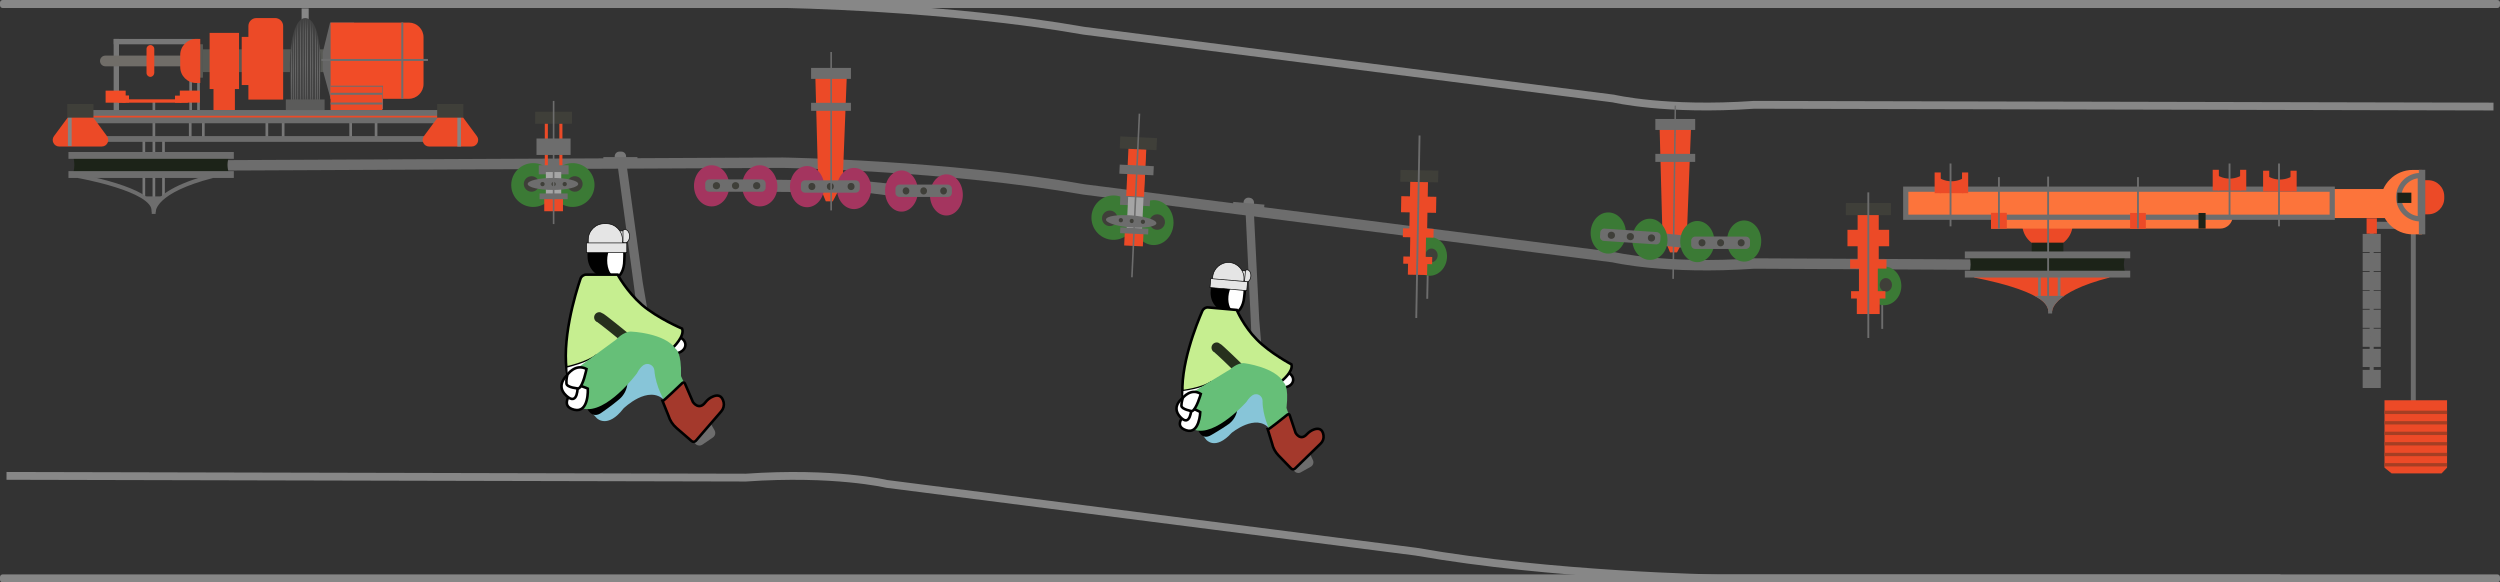 <?xml version="1.0" encoding="utf-8"?>
<svg version="1.1" id="图层_1" xmlns="http://www.w3.org/2000/svg" xmlns:xlink="http://www.w3.org/1999/xlink" x="0px" y="0px"
	 width="960px" height="223.647px" viewBox="0 188.62 960 223.647" enable-background="new 0 188.62 960 223.647"
	 xml:space="preserve">
<rect x="0" y="188.62" width="960" height="223.647" fill="#333333" stroke="none"/>
<g>
	<g>
		<path fill="#878787" d="M958.974,191.7H1.027C0.462,191.7,0,191.239,0,190.674v-1.027c0-0.564,0.462-1.026,1.027-1.026h957.947
			c0.564,0,1.026,0.462,1.026,1.026v1.027C960,191.239,959.538,191.7,958.974,191.7z"/>
		<path fill="none" stroke="#6D6D6D" stroke-width="4" stroke-miterlimit="10" d="M84.295,252.124l216.282-1.027
			c0,0,63.298,1.027,115.662,10.268l203.294,26.028c0,0,20.175,4.774,54.058,2.412l129.368,0.668"/>
		<path fill="none" stroke="#878787" stroke-width="3" stroke-miterlimit="10" d="M84.295,190.16h216.282
			c0,0,63.298,1.026,115.662,10.268l203.294,26.027c0,0,20.175,4.774,54.058,2.413l283.908,0.667"/>
	</g>
	<g>
		<path fill="#878787" d="M1.026,409.188h957.946c0.565,0,1.027,0.463,1.027,1.027v1.027c0,0.564-0.462,1.025-1.027,1.025H1.026
			c-0.564,0-1.026-0.461-1.026-1.025v-1.027C0,409.651,0.462,409.188,1.026,409.188z"/>
		<path fill="none" stroke="#878787" stroke-width="3" stroke-miterlimit="10" d="M875.704,410.729H659.422
			c0,0-63.298-1.027-115.662-10.268l-203.294-26.027c0,0-20.175-4.775-54.058-2.414L2.5,371.354"/>
	</g>
	<g>
		<rect x="43.636" y="203.56" fill="#777777" width="2.054" height="30.75"/>
		<rect x="43.673" y="203.578" fill="#777777" width="32.496" height="2.054"/>
		<path fill="#706D68" d="M75.517,214.083H40.454c-1.129,0-2.054-0.924-2.054-2.054l0,0c0-1.129,0.924-2.053,2.054-2.053h35.063
			c1.129,0,2.054,0.924,2.054,2.053l0,0C77.57,213.159,76.646,214.083,75.517,214.083z"/>
		<rect x="115.816" y="191.855" fill="#878787" width="2.721" height="8.111"/>
		<rect x="74.336" y="205.613" fill="#585954" width="3.594" height="12.835"/>
		<rect x="77.93" y="207.564" fill="#585954" width="46.716" height="8.728"/>
		<path fill="#424242" d="M123.106,213.467c0,7.854-0.513,17.403-0.513,17.403h-10.781c0,0-0.514-7.393-0.514-17.403
			c0-10.216,2.362-17.916,5.904-17.916C120.745,195.551,123.106,202.225,123.106,213.467z"/>
		<g>
			<ellipse fill="#878787" cx="112.582" cy="216.137" rx="0.103" ry="14.066"/>
			<ellipse fill="#878787" cx="111.915" cy="217.728" rx="0.103" ry="12.475"/>
			<ellipse fill="#878787" cx="122.593" cy="217.728" rx="0.103" ry="12.475"/>
			<ellipse fill="#878787" cx="113.403" cy="214.905" rx="0.103" ry="15.35"/>
			<ellipse fill="#878787" cx="114.378" cy="213.929" rx="0.103" ry="16.274"/>
			<ellipse fill="#878787" cx="115.354" cy="213.313" rx="0.103" ry="16.941"/>
			<ellipse fill="#878787" cx="116.381" cy="212.954" rx="0.103" ry="17.25"/>
			<ellipse fill="#878787" cx="121.925" cy="216.137" rx="0.103" ry="14.066"/>
			<ellipse fill="#878787" cx="121.104" cy="214.905" rx="0.103" ry="15.35"/>
			<ellipse fill="#878787" cx="120.128" cy="213.929" rx="0.103" ry="16.274"/>
			<ellipse fill="#878787" cx="119.153" cy="213.313" rx="0.103" ry="16.941"/>
			<ellipse fill="#878787" cx="118.126" cy="212.954" rx="0.103" ry="17.25"/>
			<ellipse fill="#878787" cx="117.253" cy="212.903" rx="0.103" ry="17.301"/>
		</g>
		<rect x="109.758" y="226.815" fill="#5B5B5A" width="14.888" height="4.107"/>
		<rect x="72.539" y="232.976" fill="#777777" width="1.027" height="8.214"/>
		<rect x="77.57" y="232.976" fill="#777777" width="1.026" height="8.214"/>
		<rect x="101.955" y="232.976" fill="#777777" width="1.027" height="8.214"/>
		<rect x="108.218" y="232.976" fill="#777777" width="1.027" height="8.214"/>
		<rect x="134.144" y="232.976" fill="#777777" width="1.026" height="8.214"/>
		<rect x="143.897" y="232.976" fill="#777777" width="1.027" height="8.214"/>
		<rect x="54.725" y="241.395" fill="#777777" width="1.027" height="22.896"/>
		<rect x="62.271" y="241.395" fill="#777777" width="1.027" height="22.896"/>
		<rect x="58.575" y="227.483" fill="#777777" width="1.027" height="42.712"/>
		<rect com-has-ani="true" com-name="com_stroke" x="80.496" y="201.249" fill="#EC4A27" width="11.294" height="21.562"/>
		<rect com-has-ani="true" com-name="com_stroke" x="81.985" y="221.681" fill="#EC4A27" width="8.214" height="9.241"/>
		<path com-has-ani="true" com-name="com_stroke" fill="#EC4A27" d="M108.731,226.866H95.384v-28.235c0-1.694,1.386-3.08,3.081-3.08h7.187c1.694,0,3.08,1.386,3.08,3.08
			V226.866z"/>
		<rect com-has-ani="true" com-name="com_stroke" x="92.817" y="202.789" fill="#EC4A27" width="7.7" height="18.481"/>
		<rect x="72.693" y="217.42" fill="#777777" width="1.027" height="13.502"/>
		<rect x="75.722" y="217.42" fill="#777777" width="1.026" height="13.502"/>
		<path com-has-ani="true" com-name="com_stroke" fill="#EC4A27" d="M76.903,220.5h-1.54c-3.388,0-6.161-2.771-6.161-6.16v-4.62c0-3.389,2.772-6.16,6.161-6.16h1.54V220.5z"/>
		<path com-has-ani="true" com-name="com_stroke" fill="#EC4A27" d="M57.754,218.139L57.754,218.139c-0.821,0-1.489-0.667-1.489-1.488v-9.241c0-0.821,0.667-1.488,1.489-1.488
			l0,0c0.821,0,1.489,0.667,1.489,1.488v9.241C59.191,217.472,58.524,218.139,57.754,218.139z"/>
		<polygon fill="#666666" points="123.927,208.796 126.751,197.296 135.992,197.296 135.992,226.558 126.956,226.558 
			123.927,215.521 		"/>
		<path com-has-ani="true" com-name="com_stroke"  fill="#F14C27" d="M156.988,226.558h-30.032v-29.262h30.032c3.131,0,5.647,2.516,5.647,5.647v17.968
			C162.635,223.991,160.068,226.558,156.988,226.558z"/>
		<rect x="30.545" y="240.881" fill="#6D6D6D" width="146.464" height="2.208"/>
		<rect com-has-ani="true" com-name="com_stroke"  x="40.556" y="223.427" fill="#F14C27" width="7.701" height="4.62"/>
		<rect com-has-ani="true" com-name="com_stroke"  x="47.076" y="225.275" fill="#F14C27" width="2.464" height="2.721"/>
		<rect com-has-ani="true" com-name="com_stroke"  x="69.051" y="223.409" fill="#F14C27" width="7.701" height="4.62"/>
		<rect com-has-ani="true" com-name="com_stroke"  x="67.194" y="225.343" fill="#F14C27" width="2.464" height="2.721"/>
		<rect com-has-ani="true" com-name="com_stroke"  x="45.331" y="226.764" fill="#F14C27" width="26.798" height="1.283"/>
		<rect x="127.059" y="221.528" fill="#6D6D6D" width="20.021" height="8.983"/>
		<rect com-has-ani="true" com-name="com_stroke" x="126.956" y="221.938" fill="#EC4A27" width="19.868" height="8.984"/>
		<rect x="27.311" y="230.87" fill="#6D6D6D" width="147.696" height="5.083"/>
		<rect com-has-ani="true" com-name="com_stroke" x="30.545" y="233.078" fill="#EC4A27" width="146.464" height="0.667"/>
		<path com-has-ani="true" com-name="com_stroke" fill="#EC4A27" d="M28.903,229.844l-8.163,11.037c-1.232,1.643-0.051,4.005,2.002,4.005h16.325
			c2.054,0,3.234-2.362,2.002-4.005l-8.111-11.037C31.932,228.457,29.878,228.457,28.903,229.844z"/>
		<polygon fill="#848484" points="27.517,244.68 26.079,244.68 26.079,233.591 27.517,231.692 		"/>
		<rect x="25.822" y="228.561" fill="#3F3F39" width="10.063" height="5.236"/>
		<path com-has-ani="true" com-name="com_stroke" fill="#EC4A27" d="M170.952,229.844l-8.162,11.037c-1.232,1.643-0.052,4.005,2.002,4.005h16.325
			c2.053,0,3.234-2.362,2.002-4.005l-8.163-11.037C173.981,228.457,171.979,228.457,170.952,229.844z"/>
		<polygon fill="#848484" points="177.01,244.886 175.624,244.886 175.624,230.665 177.01,232.565 		"/>
		<rect x="167.872" y="228.561" fill="#3F3F39" width="10.062" height="5.236"/>
		<rect x="123.414" y="211.26" fill="#6D6D6D" width="40.916" height="0.77"/>
		<rect x="126.956" y="224.248" fill="#6D6D6D" width="19.868" height="0.77"/>
		<rect x="126.956" y="227.995" fill="#6D6D6D" width="19.868" height="0.771"/>
		<rect x="154.095" y="197.267" fill="#6D6D6D" width="0.771" height="29.263"/>
		<g>
			<path fill="#6D6D6D" d="M74.541,252.278l4.21,3.902c-13.296,3.799-18.02,8.162-19.662,10.985
				c-1.643-2.978-6.417-5.646-14.426-8.162c-4.364-1.386-8.727-2.361-11.551-2.978l1.643-1.386L74.541,252.278 M75.106,250.687
				l-40.916,2.464l-4.415,3.799c0,0,29.108,5.134,28.492,12.938h1.54c0,0-0.359-7.188,22.075-12.938L75.106,250.687L75.106,250.687z
				"/>
		</g>
		<path fill="#1C2318" d="M87.94,255.153H28.082l0,0c0.616-2.053,0.616-4.261,0.051-6.365l-0.051-0.154h59.91l0,0
			C87.17,250.738,87.17,253.048,87.94,255.153L87.94,255.153z"/>
		<rect x="26.285" y="246.99" fill="#6D6D6D" width="63.503" height="2.618"/>
		<rect x="26.285" y="254.331" fill="#6D6D6D" width="63.503" height="2.618"/>
		<polygon fill="#6D6D6D" points="59.089,269.373 62.169,264.034 56.009,264.034 		"/>
		<g>
			<polygon fill="#6D6D6D" points="59.756,266.293 58.268,266.293 58.268,270.759 59.756,270.759 			"/>
		</g>
	</g>
	<g>
		<polygon fill="#6D6D6D" points="345.395,264.24 332.509,262.597 292.004,262.238 292.004,257.566 331.123,258.079
			346.165,259.619 		"/>
		<polygon com-has-ani="true" com-name="com_stroke" fill="#EC4A27" points="323.577,258.746 319.777,265.934 317.108,265.934 314.182,258.746 313.052,216.496
			325.219,216.496 		"/>
		<rect x="311.461" y="214.699" fill="#6D6D6D" width="15.298" height="4.21"/>
		<rect x="311.461" y="228.099" fill="#6D6D6D" width="15.298" height="3.08"/>
		<ellipse fill="#A4355F" cx="273.266" cy="259.978" rx="6.777" ry="7.906"/>
		<path fill="#A4355F" d="M298.524,260.286c0,4.364-3.029,7.598-6.776,7.598s-6.776-3.542-6.776-7.905
			c0-4.364,3.029-7.906,6.776-7.906S298.524,255.923,298.524,260.286z"/>
		<path fill="#6D6D6D" d="M292.466,262.238h-20.124c-0.873,0-1.54-0.668-1.54-1.54v-1.643c0-0.822,0.667-1.54,1.54-1.54h20.124
			c0.873,0,1.54,0.718,1.54,1.54v1.643C294.006,261.519,293.339,262.238,292.466,262.238z"/>
		<circle fill="#3F3F39" cx="275.114" cy="259.927" r="1.386"/>
		<circle fill="#3F3F39" cx="290.567" cy="259.927" r="1.386"/>
		<circle fill="#3F3F39" cx="282.456" cy="259.927" r="1.386"/>
		<ellipse fill="#A4355F" cx="309.921" cy="260.287" rx="6.571" ry="7.906"/>
		<ellipse fill="#A4355F" cx="327.94" cy="261.006" rx="6.571" ry="7.906"/>
		<path fill="#6D6D6D" d="M328.607,262.597H309.1c-0.873,0-1.54-0.668-1.54-1.54v-1.643c0-0.822,0.667-1.54,1.54-1.54h19.508
			c0.873,0,1.54,0.718,1.54,1.54v1.643C330.147,261.878,329.48,262.597,328.607,262.597z"/>
		<ellipse fill="#3F3F39" cx="311.769" cy="260.235" rx="1.334" ry="1.386"/>
		<ellipse fill="#3F3F39" cx="326.811" cy="260.235" rx="1.335" ry="1.386"/>
		<ellipse fill="#3F3F39" cx="318.854" cy="260.235" rx="1.335" ry="1.386"/>
		<ellipse fill="#A4355F" cx="346.165" cy="261.981" rx="6.314" ry="7.906"/>
		<ellipse fill="#A4355F" cx="363.414" cy="263.469" rx="6.314" ry="7.906"/>
		<path fill="#6D6D6D" d="M363.979,264.24h-18.584c-0.821,0-1.54-0.667-1.54-1.54v-1.643c0-0.821,0.719-1.54,1.54-1.54h18.584
			c0.821,0,1.54,0.719,1.54,1.54v1.643C365.519,263.521,364.852,264.24,363.979,264.24z"/>
		<ellipse fill="#3F3F39" cx="347.91" cy="261.929" rx="1.283" ry="1.386"/>
		<ellipse fill="#3F3F39" cx="362.336" cy="261.929" rx="1.283" ry="1.386"/>
		<ellipse fill="#3F3F39" cx="354.687" cy="261.929" rx="1.284" ry="1.386"/>
		<rect x="318.854" y="208.59" fill="#6D6D6D" width="0.616" height="60.835"/>
	</g>
	<g>
		<polygon com-has-ani="true" com-name="com_stroke" fill="#EC4A27" points="647.769,278.358 643.97,285.544 641.301,285.544 638.374,278.358 637.245,236.107
			649.412,236.107 		"/>
		<polygon fill="#6D6D6D" points="669.434,283.747 650.746,284.209 633.856,282.516 634.318,277.792 651.105,279.487
			669.896,279.641 		"/>
		<rect x="635.653" y="234.31" fill="#6D6D6D" width="15.299" height="4.21"/>
		<rect x="635.653" y="247.709" fill="#6D6D6D" width="15.299" height="3.08"/>
		<ellipse fill="#3B7A35" cx="617.583" cy="278.1" rx="6.776" ry="7.906"/>
		<path fill="#3B7A35" d="M640.325,280.822c0,4.363-3.029,7.598-6.776,7.598c-3.748,0-6.776-3.542-6.776-7.906
			c0-4.363,3.028-7.905,6.776-7.905C637.296,272.608,640.325,276.457,640.325,280.822z"/>
		<path fill="#6D6D6D" d="M635.91,282.464l-20.073-1.335c-0.821-0.051-1.488-0.77-1.437-1.643l0.103-1.643
			c0.051-0.821,0.77-1.489,1.643-1.438l20.072,1.335c0.821,0.051,1.489,0.77,1.438,1.643l-0.103,1.643
			C637.502,281.848,636.783,282.516,635.91,282.464z"/>
		<circle fill="#3F3F39" cx="618.764" cy="278.973" r="1.386"/>
		<circle fill="#3F3F39" cx="634.165" cy="280" r="1.386"/>
		<circle fill="#3F3F39" cx="626.054" cy="279.487" r="1.386"/>
		<ellipse fill="#3B7A35" cx="651.773" cy="281.386" rx="6.571" ry="7.906"/>
		<ellipse fill="#3B7A35" cx="669.741" cy="281.18" rx="6.571" ry="7.906"/>
		<path fill="#6D6D6D" d="M670.46,284.209h-19.508c-0.873,0-1.54-0.667-1.54-1.54v-1.643c0-0.821,0.667-1.54,1.54-1.54h19.508
			c0.873,0,1.54,0.719,1.54,1.54v1.643C672,283.49,671.281,284.209,670.46,284.209z"/>
		<ellipse fill="#3F3F39" cx="653.57" cy="281.848" rx="1.335" ry="1.386"/>
		<ellipse fill="#3F3F39" cx="668.611" cy="281.848" rx="1.335" ry="1.386"/>
		<ellipse fill="#3F3F39" cx="660.706" cy="281.848" rx="1.335" ry="1.386"/>
		<polygon fill="#6D6D6D" points="642.789,295.709 642.173,295.709 643.046,229.176 643.61,229.176 		"/>
	</g>
	<g>
		<circle fill="#3B7A35" cx="219.876" cy="259.671" r="8.419"/>
		<circle fill="#3B7A35" cx="204.731" cy="259.671" r="8.419"/>
		<circle fill="#3F3F39" cx="204.116" cy="259.26" r="2.978"/>
		<circle fill="#3F3F39" cx="220.749" cy="259.26" r="2.978"/>
		<rect com-has-ani="true" com-name="com_stroke" x="209.198" y="234.875" fill="#EC4A27" width="1.181" height="20.534"/>
		<rect com-has-ani="true" com-name="com_stroke" x="214.793" y="234.875" fill="#EC4A27" width="1.181" height="20.534"/>
		<rect x="205.501" y="231.538" fill="#3F3F39" width="14.118" height="4.62"/>
		<rect x="206.015" y="241.805" fill="#6D6D6D" width="13.091" height="6.314"/>
		<rect x="206.888" y="252.073" fill="#6D6D6D" width="11.448" height="3.491"/>
		<rect x="209.608" y="254.691" fill="#A5A5A5" width="5.904" height="8.728"/>
		<rect com-has-ani="true" com-name="com_stroke" x="208.993" y="263.573" fill="#EC4A27" width="7.187" height="6.16"/>
		<rect x="207.196" y="262.905" fill="#6D6D6D" width="10.781" height="2.208"/>
		<ellipse fill="#6D6D6D" cx="212.33" cy="259.26" rx="9.703" ry="2.31"/>
		<circle fill="#3F3F39" cx="208.325" cy="259.311" r="0.822"/>
		<circle fill="#3F3F39" cx="212.586" cy="259.311" r="0.822"/>
		<circle fill="#3F3F39" cx="216.847" cy="259.311" r="0.822"/>
		<rect x="212.278" y="227.38" fill="#6D6D6D" width="0.616" height="47.281"/>
	</g>
	<g>
		<rect x="722.413" y="304.026" fill="#6D6D6D" width="0.719" height="10.883"/>
		<ellipse fill="#3B7A35" cx="723.439" cy="298.379" rx="6.674" ry="7.444"/>
		<ellipse fill="#3F3F39" cx="724.158" cy="298.019" rx="2.361" ry="2.618"/>
		<rect com-has-ani="true" com-name="com_stroke" x="713.326" y="269.938" fill="#EC4A27" width="8.111" height="20.535"/>
		<rect x="708.809" y="266.601" fill="#3F3F39" width="17.301" height="4.62"/>
		<rect com-has-ani="true" com-name="com_stroke" x="709.425" y="276.868" fill="#EC4A27" width="16.017" height="6.314"/>
		<rect com-has-ani="true" com-name="com_stroke" x="710.451" y="288.265" fill="#EC4A27" width="13.964" height="3.491"/>
		<rect com-has-ani="true" com-name="com_stroke" x="713.84" y="289.805" fill="#EC4A27" width="7.238" height="11.294"/>
		<rect com-has-ani="true" com-name="com_stroke" x="713.019" y="301.253" fill="#EC4A27" width="8.778" height="7.957"/>
		<rect com-has-ani="true" com-name="com_stroke" x="710.811" y="300.432" fill="#EC4A27" width="13.193" height="2.823"/>
		<rect x="717.074" y="262.494" fill="#6D6D6D" width="0.719" height="55.905"/>
	</g>
	<g>

			<rect x="547.902" y="292.523" transform="matrix(-1 -0.019 0.019 -1 1090.757 606.301)" fill="#6D6D6D" width="0.719" height="10.883"/>

			<ellipse transform="matrix(-1 -0.018 0.018 -1 1093.024 583.832)" fill="#3B7A35" cx="549.204" cy="286.877" rx="6.673" ry="7.444"/>

			<ellipse transform="matrix(-1 -0.018 0.018 -1 1094.436 583.089)" fill="#3F3F39" cx="549.9" cy="286.51" rx="2.362" ry="2.618"/>

			<rect com-has-ani="true" com-name="com_stroke" x="541.536" y="257.102" transform="matrix(-1 -0.018 0.018 -1 1084.918 544.311)" fill="#EC4A27" width="6.828" height="20.175"/>

			<rect x="537.944" y="253.816" transform="matrix(-1 -0.018 0.018 -1 1085.606 522.148)" fill="#3F3F39" width="14.528" height="4.517"/>

			<rect com-has-ani="true" com-name="com_stroke" x="538.252" y="263.878" transform="matrix(-1 -0.018 0.018 -1 1084.937 543.921)" fill="#EC4A27" width="13.45" height="6.16"/>

			<rect com-has-ani="true" com-name="com_stroke" x="538.919" y="276.249" transform="matrix(-1 -0.018 0.018 -1 1084.399 565.842)" fill="#EC4A27" width="11.756" height="3.388"/>

			<rect com-has-ani="true" com-name="com_stroke" x="541.691" y="276.558" transform="matrix(-1 -0.018 0.018 -1 1084.163 574.168)" fill="#EC4A27" width="6.058" height="11.089"/>

			<rect com-has-ani="true" com-name="com_stroke" x="540.87" y="287.852" transform="matrix(-1 -0.018 0.018 -1 1083.696 591.815)" fill="#EC4A27" width="7.392" height="6.16"/>

			<rect com-has-ani="true" com-name="com_stroke" x="539.072" y="287.031" transform="matrix(-1 -0.018 0.018 -1 1083.832 586.809)" fill="#EC4A27" width="11.089" height="2.772"/>

			<rect x="544.103" y="240.88" transform="matrix(-1 -0.018 0.018 -1 1083.968 561.405)" fill="#6D6D6D" width="0.719" height="70.073"/>
	</g>
	<g>
		<ellipse fill="#3B7A35" cx="443.037" cy="274.096" rx="7.599" ry="8.625"/>
		<ellipse fill="#3B7A35" cx="427.585" cy="272.197" rx="8.471" ry="8.522"/>
		<circle fill="#3F3F39" cx="426.147" cy="272.453" r="2.978"/>
		<circle fill="#3F3F39" cx="444.372" cy="273.891" r="2.978"/>

			<rect com-has-ani="true" com-name="com_stroke" x="433.039" y="243.448" transform="matrix(-0.999 -0.047 0.047 -0.999 860.169 530.504)" fill="#EC4A27" width="6.674" height="23.205"/>

			<rect com-has-ani="true" com-name="com_stroke" x="438.687" y="241.909" transform="matrix(-0.999 -0.048 0.048 -0.999 865.891 527.798)" fill="#EC4A27" width="1.181" height="23.205"/>

			<rect x="430.009" y="241.601" transform="matrix(-0.999 -0.048 0.048 -0.999 862.069 508.288)" fill="#3F3F39" width="14.117" height="4.62"/>

			<rect x="430.061" y="251.972" transform="matrix(-0.999 -0.047 0.047 -0.999 860.686 527.862)" fill="#6D6D6D" width="13.092" height="3.491"/>

			<rect x="430.318" y="263.882" transform="matrix(-0.999 -0.047 0.047 -0.999 858.995 551.637)" fill="#6D6D6D" width="11.448" height="3.491"/>

			<rect x="432.834" y="264.652" transform="matrix(-0.999 -0.048 0.048 -0.999 858.225 562.007)" fill="#A5A5A5" width="5.904" height="12.322"/>

			<rect com-has-ani="true" com-name="com_stroke" x="431.755" y="277.128" transform="matrix(-0.999 -0.048 0.048 -0.999 856.878 580.803)" fill="#EC4A27" width="7.187" height="6.16"/>

			<rect x="430.062" y="276.459" transform="matrix(-0.999 -0.048 0.048 -0.999 857.239 575.482)" fill="#6D6D6D" width="10.781" height="2.208"/>

			<ellipse transform="matrix(-0.997 -0.075 0.075 -0.997 846.977 578.812)" fill="#6D6D6D" cx="434.413" cy="273.421" rx="9.703" ry="2.31"/>
		<circle fill="#3F3F39" cx="430.408" cy="273.172" r="0.821"/>
		<circle fill="#3F3F39" cx="434.618" cy="273.48" r="0.822"/>
		<circle fill="#3F3F39" cx="438.879" cy="273.788" r="0.821"/>

			<rect x="435.812" y="232.257" transform="matrix(-0.999 -0.046 0.046 -0.999 859.653 547.18)" fill="#6D6D6D" width="0.616" height="62.89"/>
	</g>
	<g>
		<path com-has-ani="true" com-name="com_stroke" fill="#EC4A27" d="M786.738,283.747h-1.027c-5.03,0-9.189-4.106-9.189-9.189v-4.671h19.406v4.671
			C795.928,279.589,791.769,283.747,786.738,283.747z"/>
		<rect x="780.167" y="281.797" fill="#1C2318" width="12.167" height="7.136"/>
		<path com-has-ani="true" com-name="com_stroke"  fill="#FC743B" d="M852.552,276.406h-87.991v-10.268h92.817v5.441C857.378,274.25,855.222,276.406,852.552,276.406z"/>
		<rect com-has-ani="true" com-name="com_stroke"  x="731.808" y="261.21" fill="#FC743B" width="190.46" height="11.141"/>

			<rect x="731.808" y="261.262" fill="none" stroke="#6D6D6D" stroke-width="2" stroke-miterlimit="10" width="163.765" height="10.781"/>
		<rect com-has-ani="true" com-name="com_stroke" x="742.896" y="254.845" fill="#EC4A27" width="2.361" height="7.957"/>
		<rect com-has-ani="true" com-name="com_stroke" x="753.42" y="254.845" fill="#EC4A27" width="2.362" height="7.957"/>
		<path com-has-ani="true" com-name="com_stroke" fill="#EC4A27" d="M753.882,262.802h-8.983v-5.698l0.821,0.359c2.311,1.026,4.979,1.026,7.341,0l0.821-0.359V262.802z"/>
		<rect com-has-ani="true" com-name="com_stroke" x="849.677" y="253.819" fill="#EC4A27" width="2.361" height="7.957"/>
		<rect com-has-ani="true" com-name="com_stroke" x="860.201" y="253.819" fill="#EC4A27" width="2.361" height="7.957"/>
		<path com-has-ani="true" com-name="com_stroke" fill="#EC4A27" d="M860.663,261.776h-8.984v-5.698l0.822,0.359c2.31,1.026,4.979,1.026,7.341,0l0.821-0.359V261.776z"/>
		<rect com-has-ani="true" com-name="com_stroke" x="869.031" y="254.178" fill="#EC4A27" width="2.361" height="7.957"/>
		<rect com-has-ani="true" com-name="com_stroke" x="879.555" y="254.178" fill="#EC4A27" width="2.362" height="7.957"/>
		<path com-has-ani="true" com-name="com_stroke" fill="#EC4A27" d="M880.017,262.135h-8.983v-5.698l0.821,0.359c2.311,1.026,4.979,1.026,7.341,0l0.821-0.359V262.135z"/>
		<g>
			<path com-has-ani="true" com-name="com_stroke" fill="#EC4A27" d="M757.989,295.196c0,0,29.108,5.134,28.492,12.937h1.54c0,0-0.359-7.187,22.075-12.937l-6.777-6.263
				l-40.967,2.464L757.989,295.196z"/>
			<rect x="782.631" y="286.109" fill="#777777" width="1.027" height="16.428"/>
			<rect x="790.178" y="286.109" fill="#777777" width="1.026" height="16.428"/>
			<path fill="#1C2318" d="M816.154,293.399h-59.91l0,0c0.616-2.054,0.616-4.261,0.051-6.365l-0.051-0.154h59.91l0,0
				C815.384,288.984,815.384,291.294,816.154,293.399L816.154,293.399z"/>
			<rect x="754.498" y="285.185" fill="#6D6D6D" width="63.504" height="2.618"/>
			<rect x="754.498" y="292.577" fill="#6D6D6D" width="63.504" height="2.618"/>
			<path fill="#6D6D6D" d="M788.021,307.979L788.021,307.979c0.103-0.668,0.359-1.284,0.667-1.797
				c0.565-0.925,1.284-1.644,1.849-2.259l2.054-1.694h-11.295l2.208,1.335c0.616,0.462,0.719,0.564,1.026,0.821
				c0.668,0.564,1.592,1.848,1.951,3.028l0,0L788.021,307.979z"/>
			<g>
				<polygon fill="#6D6D6D" points="788.021,304.538 786.481,304.538 786.481,309.005 788.021,309.005 				"/>
			</g>
		</g>
		<rect com-has-ani="true" com-name="com_stroke" x="764.561" y="270.349" fill="#EC4A27" width="6.058" height="6.058"/>
		<rect com-has-ani="true" com-name="com_stroke" x="817.951" y="270.4" fill="#EC4A27" width="6.058" height="6.058"/>
		<rect x="786.122" y="256.437" fill="#6D6D6D" width="0.719" height="47.127"/>
		<rect x="767.229" y="256.642" fill="#6D6D6D" width="0.719" height="19.765"/>
		<rect x="748.646" y="251.406" fill="#6D6D6D" width="0.719" height="24.128"/>
		<rect x="855.786" y="251.406" fill="#6D6D6D" width="0.719" height="21.15"/>
		<rect x="874.78" y="251.406" fill="#6D6D6D" width="0.719" height="24.128"/>
		<rect x="820.62" y="256.642" fill="#6D6D6D" width="0.719" height="19.765"/>
		<rect x="925.759" y="273.737" fill="#6D6D6D" width="1.899" height="81.112"/>
		<rect x="911.333" y="273.788" fill="#6D6D6D" width="10.113" height="2.721"/>
		<path com-has-ani="true" com-name="com_stroke"  fill="#FC743B" d="M930.07,278.614h-3.594c-6.827,0-12.372-5.596-12.372-12.372l0,0c0-6.827,5.596-12.372,12.372-12.372
			h3.594V278.614z"/>
		<path com-has-ani="true" com-name="com_stroke"  fill="#FC743B" stroke="#6D6D6D" stroke-width="2" stroke-miterlimit="10" d="M929.403,272.658L929.403,272.658
			c-4.569,0-8.316-3.747-8.316-8.316l0,0c0-4.568,3.747-8.316,8.316-8.316l0,0V272.658z"/>
		<path com-has-ani="true" com-name="com_stroke" fill="#EC4A27" d="M932.433,270.913h-1.438v-13.091h1.438c3.388,0,6.16,2.772,6.16,6.16v0.771
			C938.593,268.141,935.82,270.913,932.433,270.913z"/>
		<rect x="928.839" y="253.819" fill="#6D6D6D" width="2.464" height="24.795"/>
		<polygon com-has-ani="true" com-name="com_stroke" fill="#EC4A27" points="939.671,368.197 937.565,370.404 918.366,370.404 915.645,368.197 915.645,342.323
			939.671,342.323 		"/>
		<rect x="915.645" y="346.327" fill="#A53E23" width="24.026" height="1.283"/>
		<rect x="915.645" y="350.331" fill="#A53E23" width="24.026" height="1.283"/>
		<rect x="915.645" y="354.387" fill="#A53E23" width="24.026" height="1.283"/>
		<rect x="915.645" y="358.391" fill="#A53E23" width="24.026" height="1.284"/>
		<rect x="915.645" y="362.498" fill="#A53E23" width="24.026" height="1.283"/>
		<rect x="915.645" y="366.451" fill="#A53E23" width="24.026" height="1.283"/>
		<rect x="920.573" y="262.597" fill="#1C2318" width="5.391" height="3.953"/>
		<rect x="909.946" y="274.661" fill="#6D6D6D" width="1.54" height="61.449"/>
		<rect com-has-ani="true" com-name="com_stroke" x="908.766" y="272.453" fill="#EC4A27" width="3.953" height="5.904"/>
		
			<rect x="908.766" y="279.948" fill="none" stroke="#6D6D6D" stroke-width="3" stroke-miterlimit="10" width="3.953" height="3.953"/>
		
			<rect x="908.766" y="287.239" fill="none" stroke="#6D6D6D" stroke-width="3" stroke-miterlimit="10" width="3.953" height="3.953"/>
		
			<rect x="908.766" y="294.529" fill="none" stroke="#6D6D6D" stroke-width="3" stroke-miterlimit="10" width="3.953" height="3.952"/>
		
			<rect x="908.766" y="301.767" fill="none" stroke="#6D6D6D" stroke-width="3" stroke-miterlimit="10" width="3.953" height="3.953"/>
		
			<rect x="908.766" y="309.057" fill="none" stroke="#6D6D6D" stroke-width="3" stroke-miterlimit="10" width="3.953" height="3.952"/>
		
			<rect x="908.766" y="316.346" fill="none" stroke="#6D6D6D" stroke-width="3" stroke-miterlimit="10" width="3.953" height="3.953"/>
		
			<rect x="908.766" y="324.098" fill="none" stroke="#6D6D6D" stroke-width="3" stroke-miterlimit="10" width="3.953" height="3.953"/>
		
			<rect x="908.766" y="332.158" fill="none" stroke="#6D6D6D" stroke-width="3" stroke-miterlimit="10" width="3.953" height="3.952"/>
		<rect x="844.235" y="270.4" fill="#1C2318" width="2.721" height="6.007"/>
	</g>
	<g  com-has-ani="true" com-name="com_show" opacity="1">
		<g com-has-ani="true" com-name="visible" visibility="visible" id="人2" >
			<polygon fill="#6D6D6D" points="236.971,250.687 243.234,296.942 245.442,313.574 249.138,310.545 246.828,297.198 
				240.411,250.482 		"/>
			<path fill="#777777" d="M240.411,252.381h-4.364v-3.748c0-0.976,0.822-1.797,1.797-1.797h0.77c0.976,0,1.797,0.821,1.797,1.797
				V252.381z"/>
			<rect x="231.684" y="248.942" fill="#6D6D6D" width="13.091" height="3.85"/>
			<g>
				
					<ellipse fill="#E5E5E5" stroke="#000000" stroke-width="0.25" stroke-miterlimit="10" cx="240.051" cy="279.333" rx="1.694" ry="2.567"/>
				
					<rect x="235.226" y="277.28" fill="#E5E5E5" stroke="#000000" stroke-width="0.25" stroke-miterlimit="10" width="4.004" height="4.004"/>
				<path d="M225.729,284.98c0,0-1.797,8.728,7.444,10.627c0,0,1.745-5.647,2.259-6.264l0.103-0.513v-4.364L225.729,284.98z"/>
				<path fill="#FFFFFF" stroke="#000000" stroke-miterlimit="10" d="M239.743,288.624c0,3.594-1.591,6.571-3.542,6.571
					s-3.542-2.926-3.542-6.571c0-3.593,1.592-6.57,3.542-6.57c1.334,0,2.823,0.924,3.439,2.926
					C239.949,285.955,239.743,287.444,239.743,288.624z"/>
				<path fill="#E5E5E5" stroke="#000000" stroke-width="0.25" stroke-miterlimit="10" d="M239.024,283.337h-13.142v-2.67
					c0-3.388,2.772-6.16,6.161-6.16h0.821c3.388,0,6.16,2.772,6.16,6.16V283.337z"/>
				
					<rect x="225.215" y="281.9" fill="#E5E5E5" stroke="#000000" stroke-width="0.25" stroke-miterlimit="10" width="15.473" height="3.747"/>
				<path fill="#87C5D8" d="M225.266,344.941l3.902,4.261c0,0,4.107,4.262,10.268-3.747c0,0,9.6-9.395,15.76-3.08l6.776-7.085
					l-8.676-13.091L225.266,344.941z"/>
				<ellipse fill="#FFFFFF" stroke="#000000" stroke-miterlimit="10" cx="258.892" cy="321.018" rx="4.312" ry="3.337"/>
				<path fill="#C6EE90" stroke="#000000" stroke-miterlimit="10" d="M237.176,294.067h-12.013c-1.027,0-1.951,0.667-2.259,1.591
					c-1.899,5.544-7.649,24.282-4.928,37.425l21.407-14.528l18.995,3.594c0,0,4.723-4.467,3.542-7.342c0,0-9.343-3.953-15.35-9.086
					C240.616,300.534,237.176,294.067,237.176,294.067z"/>
				<path fill="none" stroke="#26301D" stroke-width="4" stroke-linecap="round" stroke-miterlimit="10" d="M230.144,310.493
					c0.667,0.154,9.24,7.188,9.24,7.188"/>
				<g>
					<path fill="#FFFFFF" d="M217.566,329.489c1.283-0.257,7.7-1.797,11.243-4.415c-0.051,0.976-0.359,3.08-2.156,4.518l-7.29,5.647
						l-1.386,0.821L217.566,329.489z"/>
					<path d="M228.5,325.587c-0.103,1.026-0.564,2.618-2.002,3.799l-7.29,5.646l-1.027,0.616l-0.308-5.903
						C219.414,329.334,225.01,327.948,228.5,325.587 M229.065,324.56c-3.748,3.081-11.756,4.724-11.756,4.724l0.411,7.187
						l1.797-1.026l7.341-5.647C229.373,327.743,229.065,324.56,229.065,324.56L229.065,324.56z"/>
				</g>
				<path d="M225.215,345.043c0,0,1.899,4.98,5.904,1.951c0,0,3.902-2.67,6.776-5.134c1.746-1.54,2.875-3.696,3.029-6.006
					c0.051-0.411,0-0.822-0.052-1.13L225.215,345.043z"/>
				<path fill="#66BF78" d="M217.72,332.877l18.892-13.861c0,0,2.669-3.029,5.647-3.08c0,0,13.091,0.513,17.198,6.674
					c0,0,2.311,1.129,2.054,10.421l1.438,3.184l-4.004,7.187l-3.594-0.513c0,0-3.593-5.699-4.056-11.962
					c-0.154-2.104-2.515-3.285-4.261-2.054c-0.821,0.564-1.643,1.54-2.464,3.132c0,0-11.705,15.812-20.688,13.502
					C214.896,343.196,217.72,332.877,217.72,332.877z"/>
				<path fill="#FFFFFF" stroke="#000000" stroke-miterlimit="10" d="M219.311,339.551c0,0-4.466,5.082,1.232,6.417
					c5.698,1.334,5.185-8.111,5.185-8.111s-3.645-1.797-4.723-0.821C219.876,337.959,219.311,339.551,219.311,339.551z"/>
				<path fill="#FFFFFF" stroke="#000000" stroke-miterlimit="10" d="M218.438,332.107c0,0-5.647,4.158-0.976,8.471
					c4.672,4.313,4.364-3.901,4.364-3.901L218.438,332.107z"/>
				<path fill="#FFFFFF" stroke="#000000" stroke-miterlimit="10" d="M225.215,330.31c0,0-1.283,6.674-3.08,7.495
					c0,0-4.466-0.308-4.62-1.899c-0.154-1.592,0.359-3.388,0.359-3.388S220.903,328.051,225.215,330.31z"/>
				<path fill="#6D6D6D" d="M265.309,357.057l7.084-6.674l2.002,3.49c0.514,0.924,0.257,2.105-0.616,2.721l-4.056,2.772
					c-0.873,0.564-2.054,0.411-2.721-0.359L265.309,357.057z"/>
				<path fill="#A4392C" stroke="#000000" stroke-miterlimit="10" d="M254.426,342.631c0.411,0,5.904-5.34,7.649-6.982
					c0.308-0.257,0.77-0.153,0.924,0.206l3.08,7.136c0,0,2.259,3.439,4.774,0.153c0.77-0.975,1.746-1.797,2.926-2.259
					c1.54-0.667,3.439-0.719,4.107,2.208c0.257,1.231-0.103,2.566-0.924,3.49l-9.754,11.295c-0.411,0.462-1.129,0.564-1.643,0.103
					l-5.75-4.979c-1.489-1.284-2.567-2.927-3.131-4.774L254.426,342.631z"/>
			</g>
		</g>
		<g com-has-ani="true" com-name="visible" visibility="visible"  id="人1">
			<polygon fill="#6D6D6D" points="478.203,267.962 480.257,310.827 480.924,326.178 484.569,323.713 483.542,311.341 
				481.386,268.065 		"/>
			<path fill="#777777" d="M481.232,269.81l-4.005-0.359l0.309-3.285c0.103-0.976,0.975-1.694,1.95-1.644l0.411,0.052
				c0.976,0.103,1.694,0.976,1.643,1.951L481.232,269.81z"/>
			
				<rect x="473.386" y="266.475" transform="matrix(-0.996 -0.087 0.087 -0.996 933.536 577.321)" fill="#6D6D6D" width="12.014" height="3.543"/>
			<g>
				
					<ellipse transform="matrix(-0.996 -0.087 0.087 -0.996 930.014 629.516)" fill="#E5E5E5" stroke="#000000" stroke-width="0.25" stroke-miterlimit="10" cx="478.755" cy="294.447" rx="1.54" ry="2.361"/>
				
					<rect x="474.358" y="292.351" transform="matrix(-0.996 -0.087 0.087 -0.996 924.952 628.792)" fill="#E5E5E5" stroke="#000000" stroke-width="0.25" stroke-miterlimit="10" width="3.697" height="3.697"/>
				<path d="M465.164,298.455c0,0-2.362,7.854,5.955,10.319c0,0,2.053-5.031,2.566-5.545l0.154-0.462l0.359-4.004L465.164,298.455z"
					/>
				<path fill="#FFFFFF" stroke="#000000" stroke-miterlimit="10" d="M477.741,302.922c-0.308,3.285-2.002,5.853-3.799,5.698
					s-3.029-2.978-2.721-6.263c0.308-3.286,2.002-5.853,3.799-5.699c1.232,0.104,2.516,1.078,2.926,2.927
					C478.101,300.457,477.844,301.844,477.741,302.922z"/>
				<path fill="#E5E5E5" stroke="#000000" stroke-width="0.25" stroke-miterlimit="10" d="M477.484,298.045l-12.013-1.078
					l0.205-2.054c0.309-3.285,3.234-5.749,6.52-5.493l0,0c3.286,0.309,5.75,3.234,5.493,6.521L477.484,298.045z"/>
				<polygon fill="#E5E5E5" stroke="#000000" stroke-width="0.25" stroke-miterlimit="10" points="464.937,295.607 479.056,296.803 
					478.755,300.23 464.636,299.033 			"/>
				<path fill="#87C5D8" d="M459.979,353.283l3.234,4.21c0,0,3.439,4.261,9.702-2.618c0,0,9.498-7.854,14.632-1.54l6.776-5.955
					l-6.879-12.681L459.979,353.283z"/>
				
					<ellipse transform="matrix(-0.996 -0.087 0.087 -0.996 954.268 709.914)" fill="#FFFFFF" stroke="#000000" stroke-miterlimit="10" cx="492.663" cy="334.084" rx="3.953" ry="3.08"/>
				<path fill="#C6EE90" stroke="#000000" stroke-miterlimit="10" d="M474.918,307.645l-10.986-0.976
					c-0.924-0.103-1.797,0.462-2.208,1.284c-2.155,4.928-8.933,21.612-7.495,33.831l20.74-11.603l17.096,4.825
					c0,0,4.671-3.696,3.85-6.468c0,0-8.265-4.364-13.296-9.549C477.536,313.908,474.918,307.645,474.918,307.645z"/>
				<path fill="none" stroke="#26301D" stroke-width="4" stroke-linecap="round" stroke-miterlimit="10" d="M467.217,322.122
					c0.616,0.205,7.906,7.341,7.906,7.341"/>
				<g>
					<path fill="#FFFFFF" d="M454.178,338.55c1.231-0.154,7.136-1.027,10.575-3.132c-0.103,0.873-0.564,2.721-2.311,3.901
						l-7.136,4.569l-1.334,0.616L454.178,338.55z"/>
					<path d="M464.394,335.932c-0.205,0.924-0.77,2.259-2.104,3.183l-7.136,4.569l-0.925,0.41l0.206-5.339
						C455.923,338.55,461.057,337.78,464.394,335.932 M465.061,334.956c-3.645,2.516-11.14,3.388-11.14,3.388l-0.205,6.623
						l1.745-0.771l7.136-4.568C465.061,337.882,465.061,334.956,465.061,334.956L465.061,334.956z"/>
				</g>
				<path d="M459.928,353.386c0,0,1.334,4.672,5.236,2.259c0,0,3.799-2.156,6.622-4.158c1.745-1.283,2.926-3.132,3.285-5.288
					c0.052-0.359,0.104-0.77,0.052-1.026L459.928,353.386z"/>
				<path fill="#66BF78" d="M454.023,341.63l18.379-11.191c0,0,2.669-2.567,5.391-2.361c0,0,11.961,1.488,15.195,7.495
					c0,0,2.002,1.181,1.026,9.702l1.027,3.029l-4.21,6.263l-3.234-0.77c0,0-2.823-5.493-2.772-11.243
					c0-1.951-2.053-3.183-3.695-2.259c-0.771,0.462-1.644,1.283-2.516,2.67c0,0-11.962,13.501-19.971,10.678
					S454.023,341.63,454.023,341.63z"/>
				<path fill="#FFFFFF" stroke="#000000" stroke-miterlimit="10" d="M454.896,347.893c0,0-4.518,4.313,0.616,5.955
					c5.082,1.694,5.39-6.981,5.39-6.981s-3.183-1.951-4.261-1.13S454.896,347.893,454.896,347.893z"/>
				<path fill="#FFFFFF" stroke="#000000" stroke-miterlimit="10" d="M454.742,341.014c0,0-5.493,3.389-1.54,7.7
					c3.953,4.313,4.313-3.234,4.313-3.234L454.742,341.014z"/>
				<path fill="#FFFFFF" stroke="#000000" stroke-miterlimit="10" d="M461.108,339.884c0,0-1.694,6.007-3.389,6.623
					c0,0-4.056-0.668-4.056-2.104c0-1.438,0.564-3.029,0.564-3.029S457.31,337.472,461.108,339.884z"/>
				<path fill="#6D6D6D" d="M495.658,367.555l6.981-5.544l1.54,3.337c0.411,0.872,0.052,1.95-0.771,2.464l-3.952,2.207
					c-0.821,0.463-1.899,0.206-2.465-0.564L495.658,367.555z"/>
				<path fill="#A4392C" stroke="#000000" stroke-miterlimit="10" d="M486.828,353.54c0.41,0.051,5.853-4.364,7.598-5.75
					c0.308-0.205,0.719-0.103,0.821,0.257l2.259,6.776c0,0,1.797,3.337,4.363,0.514c0.771-0.821,1.746-1.489,2.824-1.849
					c1.488-0.462,3.183-0.359,3.542,2.361c0.154,1.181-0.257,2.311-1.13,3.132l-9.805,9.549c-0.411,0.411-1.078,0.411-1.489,0
					l-4.877-5.031c-1.232-1.283-2.104-2.875-2.464-4.62L486.828,353.54z"/>
			</g>
		</g>
	</g>
	
	<g  com-has-ani="true" com-name="com_show" opacity="0">
		<g com-has-ani="true" com-name="visible" visibility="visible" id="人4" style="transform: translate(110px, 3px);">
			<polygon fill="#6D6D6D" points="236.971,250.687 243.234,296.942 245.442,313.574 249.138,310.545 246.828,297.198 
				240.411,250.482 		"/>
			<path fill="#777777" d="M240.411,252.381h-4.364v-3.748c0-0.976,0.822-1.797,1.797-1.797h0.77c0.976,0,1.797,0.821,1.797,1.797
				V252.381z"/>
			<rect x="231.684" y="248.942" fill="#6D6D6D" width="13.091" height="3.85"/>
			<g>
				
					<ellipse fill="#E5E5E5" stroke="#000000" stroke-width="0.25" stroke-miterlimit="10" cx="240.051" cy="279.333" rx="1.694" ry="2.567"/>
				
					<rect x="235.226" y="277.28" fill="#E5E5E5" stroke="#000000" stroke-width="0.25" stroke-miterlimit="10" width="4.004" height="4.004"/>
				<path d="M225.729,284.98c0,0-1.797,8.728,7.444,10.627c0,0,1.745-5.647,2.259-6.264l0.103-0.513v-4.364L225.729,284.98z"/>
				<path fill="#FFFFFF" stroke="#000000" stroke-miterlimit="10" d="M239.743,288.624c0,3.594-1.591,6.571-3.542,6.571
					s-3.542-2.926-3.542-6.571c0-3.593,1.592-6.57,3.542-6.57c1.334,0,2.823,0.924,3.439,2.926
					C239.949,285.955,239.743,287.444,239.743,288.624z"/>
				<path fill="#E5E5E5" stroke="#000000" stroke-width="0.25" stroke-miterlimit="10" d="M239.024,283.337h-13.142v-2.67
					c0-3.388,2.772-6.16,6.161-6.16h0.821c3.388,0,6.16,2.772,6.16,6.16V283.337z"/>
				
					<rect x="225.215" y="281.9" fill="#E5E5E5" stroke="#000000" stroke-width="0.25" stroke-miterlimit="10" width="15.473" height="3.747"/>
				<path fill="#87C5D8" d="M225.266,344.941l3.902,4.261c0,0,4.107,4.262,10.268-3.747c0,0,9.6-9.395,15.76-3.08l6.776-7.085
					l-8.676-13.091L225.266,344.941z"/>
				<ellipse fill="#FFFFFF" stroke="#000000" stroke-miterlimit="10" cx="258.892" cy="321.018" rx="4.312" ry="3.337"/>
				<path fill="#C6EE90" stroke="#000000" stroke-miterlimit="10" d="M237.176,294.067h-12.013c-1.027,0-1.951,0.667-2.259,1.591
					c-1.899,5.544-7.649,24.282-4.928,37.425l21.407-14.528l18.995,3.594c0,0,4.723-4.467,3.542-7.342c0,0-9.343-3.953-15.35-9.086
					C240.616,300.534,237.176,294.067,237.176,294.067z"/>
				<path fill="none" stroke="#26301D" stroke-width="4" stroke-linecap="round" stroke-miterlimit="10" d="M230.144,310.493
					c0.667,0.154,9.24,7.188,9.24,7.188"/>
				<g>
					<path fill="#FFFFFF" d="M217.566,329.489c1.283-0.257,7.7-1.797,11.243-4.415c-0.051,0.976-0.359,3.08-2.156,4.518l-7.29,5.647
						l-1.386,0.821L217.566,329.489z"/>
					<path d="M228.5,325.587c-0.103,1.026-0.564,2.618-2.002,3.799l-7.29,5.646l-1.027,0.616l-0.308-5.903
						C219.414,329.334,225.01,327.948,228.5,325.587 M229.065,324.56c-3.748,3.081-11.756,4.724-11.756,4.724l0.411,7.187
						l1.797-1.026l7.341-5.647C229.373,327.743,229.065,324.56,229.065,324.56L229.065,324.56z"/>
				</g>
				<path d="M225.215,345.043c0,0,1.899,4.98,5.904,1.951c0,0,3.902-2.67,6.776-5.134c1.746-1.54,2.875-3.696,3.029-6.006
					c0.051-0.411,0-0.822-0.052-1.13L225.215,345.043z"/>
				<path fill="#66BF78" d="M217.72,332.877l18.892-13.861c0,0,2.669-3.029,5.647-3.08c0,0,13.091,0.513,17.198,6.674
					c0,0,2.311,1.129,2.054,10.421l1.438,3.184l-4.004,7.187l-3.594-0.513c0,0-3.593-5.699-4.056-11.962
					c-0.154-2.104-2.515-3.285-4.261-2.054c-0.821,0.564-1.643,1.54-2.464,3.132c0,0-11.705,15.812-20.688,13.502
					C214.896,343.196,217.72,332.877,217.72,332.877z"/>
				<path fill="#FFFFFF" stroke="#000000" stroke-miterlimit="10" d="M219.311,339.551c0,0-4.466,5.082,1.232,6.417
					c5.698,1.334,5.185-8.111,5.185-8.111s-3.645-1.797-4.723-0.821C219.876,337.959,219.311,339.551,219.311,339.551z"/>
				<path fill="#FFFFFF" stroke="#000000" stroke-miterlimit="10" d="M218.438,332.107c0,0-5.647,4.158-0.976,8.471
					c4.672,4.313,4.364-3.901,4.364-3.901L218.438,332.107z"/>
				<path fill="#FFFFFF" stroke="#000000" stroke-miterlimit="10" d="M225.215,330.31c0,0-1.283,6.674-3.08,7.495
					c0,0-4.466-0.308-4.62-1.899c-0.154-1.592,0.359-3.388,0.359-3.388S220.903,328.051,225.215,330.31z"/>
				<path fill="#6D6D6D" d="M265.309,357.057l7.084-6.674l2.002,3.49c0.514,0.924,0.257,2.105-0.616,2.721l-4.056,2.772
					c-0.873,0.564-2.054,0.411-2.721-0.359L265.309,357.057z"/>
				<path fill="#A4392C" stroke="#000000" stroke-miterlimit="10" d="M254.426,342.631c0.411,0,5.904-5.34,7.649-6.982
					c0.308-0.257,0.77-0.153,0.924,0.206l3.08,7.136c0,0,2.259,3.439,4.774,0.153c0.77-0.975,1.746-1.797,2.926-2.259
					c1.54-0.667,3.439-0.719,4.107,2.208c0.257,1.231-0.103,2.566-0.924,3.49l-9.754,11.295c-0.411,0.462-1.129,0.564-1.643,0.103
					l-5.75-4.979c-1.489-1.284-2.567-2.927-3.131-4.774L254.426,342.631z"/>
			</g>
		</g>
		<g com-has-ani="true" com-name="visible" visibility="visible"  id="人3" style="transform: translate(110px, 15px);">
			<polygon fill="#6D6D6D" points="478.203,267.962 480.257,310.827 480.924,326.178 484.569,323.713 483.542,311.341 
				481.386,268.065 		"/>
			<path fill="#777777" d="M481.232,269.81l-4.005-0.359l0.309-3.285c0.103-0.976,0.975-1.694,1.95-1.644l0.411,0.052
				c0.976,0.103,1.694,0.976,1.643,1.951L481.232,269.81z"/>
			
				<rect x="473.386" y="266.475" transform="matrix(-0.996 -0.087 0.087 -0.996 933.536 577.321)" fill="#6D6D6D" width="12.014" height="3.543"/>
			<g>
				
					<ellipse transform="matrix(-0.996 -0.087 0.087 -0.996 930.014 629.516)" fill="#E5E5E5" stroke="#000000" stroke-width="0.25" stroke-miterlimit="10" cx="478.755" cy="294.447" rx="1.54" ry="2.361"/>
				
					<rect x="474.358" y="292.351" transform="matrix(-0.996 -0.087 0.087 -0.996 924.952 628.792)" fill="#E5E5E5" stroke="#000000" stroke-width="0.25" stroke-miterlimit="10" width="3.697" height="3.697"/>
				<path d="M465.164,298.455c0,0-2.362,7.854,5.955,10.319c0,0,2.053-5.031,2.566-5.545l0.154-0.462l0.359-4.004L465.164,298.455z"
					/>
				<path fill="#FFFFFF" stroke="#000000" stroke-miterlimit="10" d="M477.741,302.922c-0.308,3.285-2.002,5.853-3.799,5.698
					s-3.029-2.978-2.721-6.263c0.308-3.286,2.002-5.853,3.799-5.699c1.232,0.104,2.516,1.078,2.926,2.927
					C478.101,300.457,477.844,301.844,477.741,302.922z"/>
				<path fill="#E5E5E5" stroke="#000000" stroke-width="0.25" stroke-miterlimit="10" d="M477.484,298.045l-12.013-1.078
					l0.205-2.054c0.309-3.285,3.234-5.749,6.52-5.493l0,0c3.286,0.309,5.75,3.234,5.493,6.521L477.484,298.045z"/>
				<polygon fill="#E5E5E5" stroke="#000000" stroke-width="0.25" stroke-miterlimit="10" points="464.937,295.607 479.056,296.803 
					478.755,300.23 464.636,299.033 			"/>
				<path fill="#87C5D8" d="M459.979,353.283l3.234,4.21c0,0,3.439,4.261,9.702-2.618c0,0,9.498-7.854,14.632-1.54l6.776-5.955
					l-6.879-12.681L459.979,353.283z"/>
				
					<ellipse transform="matrix(-0.996 -0.087 0.087 -0.996 954.268 709.914)" fill="#FFFFFF" stroke="#000000" stroke-miterlimit="10" cx="492.663" cy="334.084" rx="3.953" ry="3.08"/>
				<path fill="#C6EE90" stroke="#000000" stroke-miterlimit="10" d="M474.918,307.645l-10.986-0.976
					c-0.924-0.103-1.797,0.462-2.208,1.284c-2.155,4.928-8.933,21.612-7.495,33.831l20.74-11.603l17.096,4.825
					c0,0,4.671-3.696,3.85-6.468c0,0-8.265-4.364-13.296-9.549C477.536,313.908,474.918,307.645,474.918,307.645z"/>
				<path fill="none" stroke="#26301D" stroke-width="4" stroke-linecap="round" stroke-miterlimit="10" d="M467.217,322.122
					c0.616,0.205,7.906,7.341,7.906,7.341"/>
				<g>
					<path fill="#FFFFFF" d="M454.178,338.55c1.231-0.154,7.136-1.027,10.575-3.132c-0.103,0.873-0.564,2.721-2.311,3.901
						l-7.136,4.569l-1.334,0.616L454.178,338.55z"/>
					<path d="M464.394,335.932c-0.205,0.924-0.77,2.259-2.104,3.183l-7.136,4.569l-0.925,0.41l0.206-5.339
						C455.923,338.55,461.057,337.78,464.394,335.932 M465.061,334.956c-3.645,2.516-11.14,3.388-11.14,3.388l-0.205,6.623
						l1.745-0.771l7.136-4.568C465.061,337.882,465.061,334.956,465.061,334.956L465.061,334.956z"/>
				</g>
				<path d="M459.928,353.386c0,0,1.334,4.672,5.236,2.259c0,0,3.799-2.156,6.622-4.158c1.745-1.283,2.926-3.132,3.285-5.288
					c0.052-0.359,0.104-0.77,0.052-1.026L459.928,353.386z"/>
				<path fill="#66BF78" d="M454.023,341.63l18.379-11.191c0,0,2.669-2.567,5.391-2.361c0,0,11.961,1.488,15.195,7.495
					c0,0,2.002,1.181,1.026,9.702l1.027,3.029l-4.21,6.263l-3.234-0.77c0,0-2.823-5.493-2.772-11.243
					c0-1.951-2.053-3.183-3.695-2.259c-0.771,0.462-1.644,1.283-2.516,2.67c0,0-11.962,13.501-19.971,10.678
					S454.023,341.63,454.023,341.63z"/>
				<path fill="#FFFFFF" stroke="#000000" stroke-miterlimit="10" d="M454.896,347.893c0,0-4.518,4.313,0.616,5.955
					c5.082,1.694,5.39-6.981,5.39-6.981s-3.183-1.951-4.261-1.13S454.896,347.893,454.896,347.893z"/>
				<path fill="#FFFFFF" stroke="#000000" stroke-miterlimit="10" d="M454.742,341.014c0,0-5.493,3.389-1.54,7.7
					c3.953,4.313,4.313-3.234,4.313-3.234L454.742,341.014z"/>
				<path fill="#FFFFFF" stroke="#000000" stroke-miterlimit="10" d="M461.108,339.884c0,0-1.694,6.007-3.389,6.623
					c0,0-4.056-0.668-4.056-2.104c0-1.438,0.564-3.029,0.564-3.029S457.31,337.472,461.108,339.884z"/>
				<path fill="#6D6D6D" d="M495.658,367.555l6.981-5.544l1.54,3.337c0.411,0.872,0.052,1.95-0.771,2.464l-3.952,2.207
					c-0.821,0.463-1.899,0.206-2.465-0.564L495.658,367.555z"/>
				<path fill="#A4392C" stroke="#000000" stroke-miterlimit="10" d="M486.828,353.54c0.41,0.051,5.853-4.364,7.598-5.75
					c0.308-0.205,0.719-0.103,0.821,0.257l2.259,6.776c0,0,1.797,3.337,4.363,0.514c0.771-0.821,1.746-1.489,2.824-1.849
					c1.488-0.462,3.183-0.359,3.542,2.361c0.154,1.181-0.257,2.311-1.13,3.132l-9.805,9.549c-0.411,0.411-1.078,0.411-1.489,0
					l-4.877-5.031c-1.232-1.283-2.104-2.875-2.464-4.62L486.828,353.54z"/>
			</g>
		</g>
	</g>
</g>
</svg>

